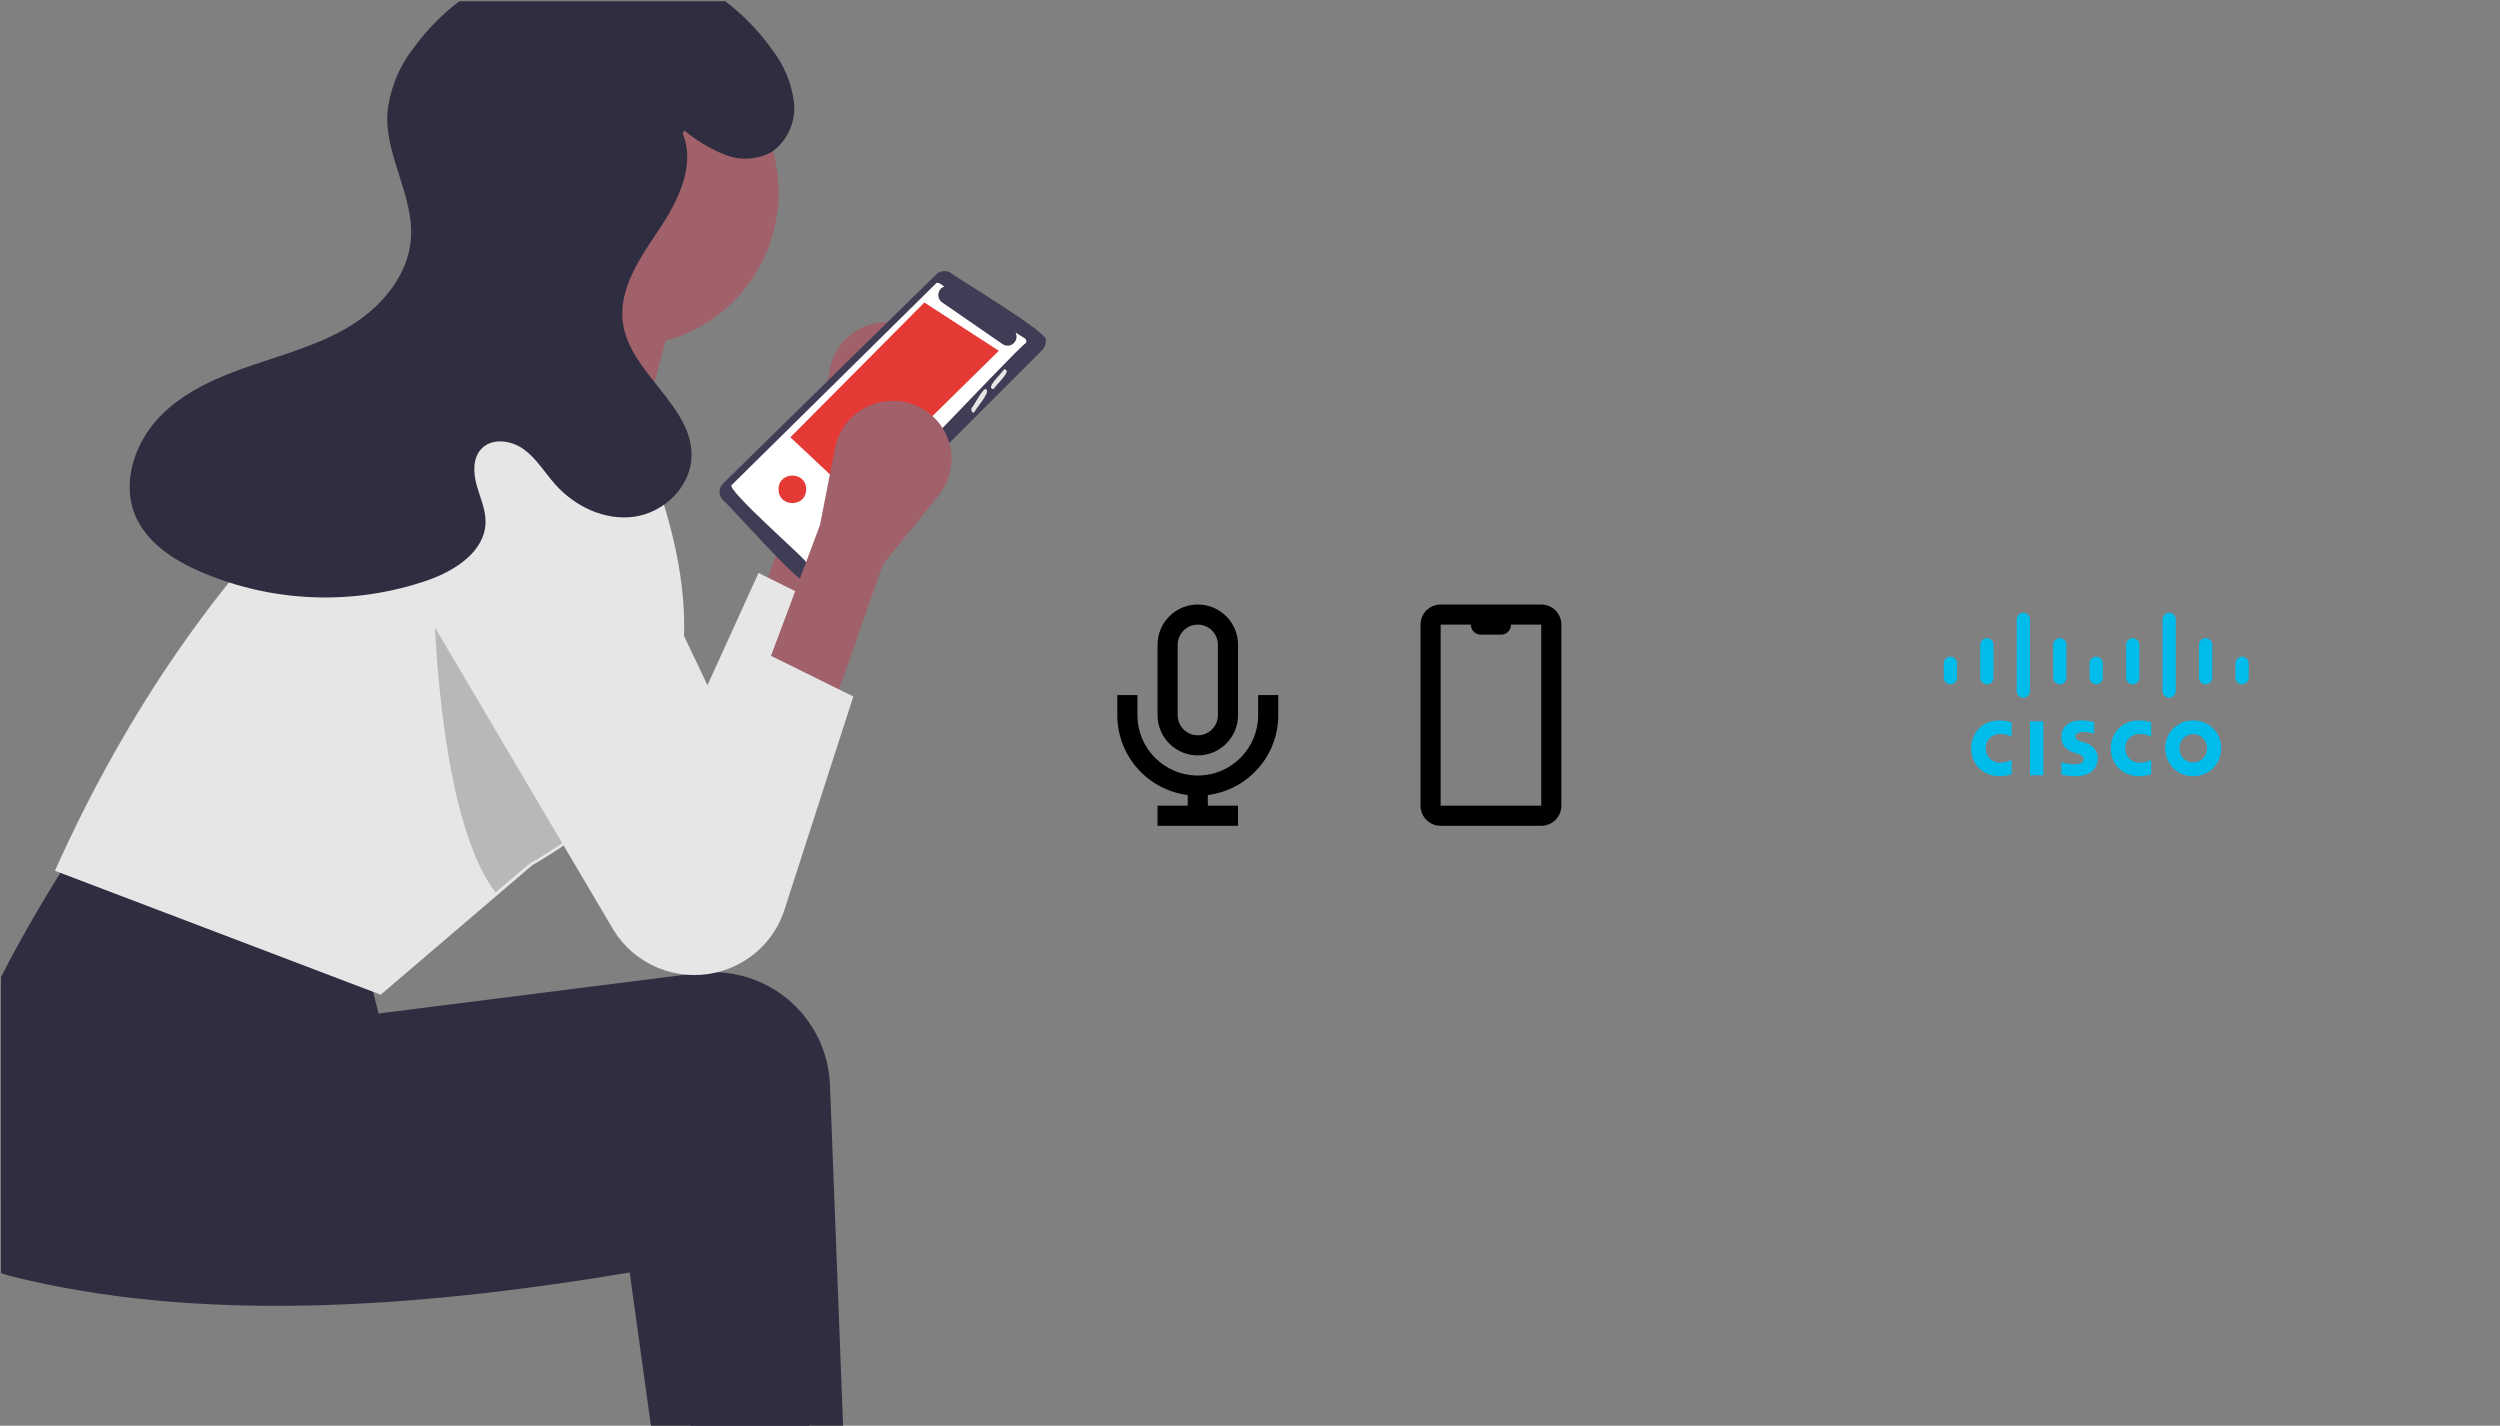 <svg width="975" height="556" viewBox="0 0 975 556" fill="none" xmlns="http://www.w3.org/2000/svg">
<rect x="0" y="0" width="975" height="556" fill="#808080" stroke="none"/>
<g clip-path="url(#clip0)">
<g clip-path="url(#clip1)">
<path d="M876.981 258.74C876.981 257.291 875.823 256.117 874.401 256.117C872.975 256.117 871.817 257.291 871.817 258.74V264.258C871.817 265.714 872.975 266.889 874.401 266.889C875.823 266.889 876.981 265.714 876.981 264.258V258.74ZM862.785 251.498C862.785 250.05 861.63 248.874 860.172 248.874C858.746 248.874 857.591 250.05 857.591 251.498V264.258C857.591 265.714 858.746 266.889 860.172 266.889C861.63 266.889 862.785 265.714 862.785 264.258V251.498V251.498ZM848.559 241.591C848.559 240.142 847.404 238.967 845.979 238.967C844.553 238.967 843.398 240.142 843.398 241.591V269.501C843.398 270.958 844.553 272.132 845.979 272.132C847.404 272.132 848.559 270.958 848.559 269.501V241.591ZM834.33 251.498C834.33 250.05 833.176 248.874 831.75 248.874C830.327 248.874 829.169 250.05 829.169 251.498V264.258C829.169 265.714 830.327 266.889 831.75 266.889C833.176 266.889 834.33 265.714 834.33 264.258V251.498V251.498ZM820.105 258.74C820.105 257.291 818.95 256.117 817.533 256.117C816.107 256.117 814.944 257.291 814.944 258.74V264.258C814.944 265.714 816.107 266.889 817.533 266.889C818.95 266.889 820.105 265.714 820.105 264.258V258.74ZM805.902 251.498C805.902 250.05 804.739 248.874 803.314 248.874C801.888 248.874 800.724 250.05 800.724 251.498V264.258C800.724 265.714 801.888 266.889 803.314 266.889C804.739 266.889 805.902 265.714 805.902 264.258V251.498V251.498ZM791.683 241.591C791.683 240.142 790.52 238.967 789.094 238.967C787.669 238.967 786.505 240.142 786.505 241.591V269.501C786.505 270.958 787.669 272.132 789.094 272.132C790.52 272.132 791.683 270.958 791.683 269.501V241.591ZM777.464 251.498C777.464 250.05 776.301 248.874 774.875 248.874C773.449 248.874 772.286 250.05 772.286 251.498V264.258C772.286 265.714 773.449 266.889 774.875 266.889C776.301 266.889 777.464 265.714 777.464 264.258V251.498ZM763.245 258.74C763.245 257.291 762.082 256.117 760.656 256.117C759.232 256.117 758.067 257.291 758.067 258.74V264.258C758.067 265.714 759.232 266.889 760.656 266.889C762.082 266.889 763.245 265.714 763.245 264.258V258.74ZM816.687 281.618C816.532 281.575 814.144 280.949 811.605 280.949C806.799 280.949 803.905 283.588 803.905 287.519C803.905 290.999 806.326 292.735 809.231 293.668C809.553 293.776 810.028 293.927 810.344 294.034C811.637 294.448 812.669 295.063 812.669 296.128C812.669 297.319 811.476 298.09 808.883 298.09C806.603 298.09 804.418 297.427 803.958 297.309V302.145C804.215 302.201 806.812 302.719 809.586 302.719C813.576 302.719 818.14 300.946 818.14 295.666C818.14 293.105 816.599 290.748 813.215 289.654L811.776 289.188C810.918 288.912 809.386 288.466 809.386 287.186C809.386 286.175 810.521 285.464 812.611 285.464C814.415 285.464 816.61 286.08 816.687 286.105V281.618V281.618ZM860.752 291.834C860.752 294.892 858.449 297.366 855.359 297.366C852.266 297.366 849.969 294.892 849.969 291.834C849.969 288.782 852.266 286.307 855.359 286.307C858.449 286.307 860.752 288.782 860.752 291.834V291.834ZM855.359 280.955C849.004 280.955 844.446 285.831 844.446 291.834C844.446 297.847 849.004 302.719 855.359 302.719C861.714 302.719 866.278 297.847 866.278 291.834C866.278 285.831 861.714 280.955 855.359 280.955V280.955ZM784.531 281.708C784.041 281.561 782.23 280.955 779.777 280.955C773.431 280.955 768.773 285.557 768.773 291.834C768.773 298.606 773.915 302.719 779.777 302.719C782.106 302.719 783.883 302.158 784.531 301.971V296.329C784.307 296.456 782.603 297.445 780.151 297.445C776.677 297.445 774.436 294.958 774.436 291.834C774.436 288.615 776.774 286.228 780.151 286.228C782.645 286.228 784.321 287.239 784.531 287.35V281.708V281.708ZM838.956 281.708C838.462 281.561 836.65 280.955 834.205 280.955C827.85 280.955 823.192 285.557 823.192 291.834C823.192 298.606 828.34 302.719 834.205 302.719C836.521 302.719 838.301 302.158 838.956 301.971V296.329C838.727 296.456 837.021 297.445 834.569 297.445C831.098 297.445 828.86 294.958 828.86 291.834C828.86 288.615 831.198 286.228 834.569 286.228C837.062 286.228 838.743 287.239 838.956 287.35V281.708V281.708ZM796.913 302.345H791.699V281.328H796.913V302.345Z" fill="#00BCEB"/>
</g>
<path fill-rule="evenodd" clip-rule="evenodd" d="M467.135 235.759C475.801 235.759 482.827 242.785 482.827 251.452V278.914C482.827 287.581 475.801 294.606 467.135 294.606C458.468 294.606 451.442 287.581 451.442 278.914V251.452C451.442 242.785 458.468 235.759 467.135 235.759ZM471.058 310.056V314.222H482.827V322.069H451.442V314.222H463.212V310.056C447.73 308.126 435.75 294.919 435.75 278.914V271.068H443.596V278.914C443.596 291.914 454.135 302.453 467.135 302.453C480.135 302.453 490.674 291.914 490.674 278.914V271.068H498.52V278.914C498.52 294.919 486.54 308.126 471.058 310.056ZM459.289 251.452C459.289 247.118 462.801 243.605 467.135 243.605C471.468 243.605 474.981 247.118 474.981 251.452V278.914C474.981 283.247 471.468 286.76 467.135 286.76C462.801 286.76 459.289 283.247 459.289 278.914V251.452Z" fill="black"/>
<path d="M322.164 248.355L295.98 234.958L317.8 174.67L323.551 144.266C324.298 140.316 326.045 136.636 328.617 133.593C331.19 130.551 334.497 128.252 338.21 126.928C341.922 125.603 345.91 125.299 349.773 126.045C353.637 126.791 357.241 128.562 360.226 131.18V131.18C364.65 135.06 367.427 140.547 367.973 146.483C368.518 152.419 366.788 158.34 363.148 162.995L341.802 190.3L322.164 248.355Z" fill="#A0616A"/>
<path d="M331.259 240.967L326.359 256.127L304.369 324.23C302.216 330.907 298.16 336.828 292.687 341.283C287.215 345.738 280.559 348.538 273.516 349.346C266.474 350.155 259.346 348.938 252.986 345.841C246.626 342.745 241.305 337.9 237.661 331.889L166.373 211.118C165.233 209.236 164.26 207.26 163.465 205.212C160.02 196.275 160.192 186.369 163.944 177.553C167.696 168.737 174.741 161.69 183.613 157.875C192.486 154.06 202.505 153.771 211.587 157.069C220.67 160.366 228.118 166.996 232.383 175.58L275.905 267.231L295.824 223.463L331.259 240.967Z" fill="#E6E6E6"/>
<path d="M320.521 682.653L272.029 687.039L245.579 496.274C158.39 510.866 76.136 515.54 4.989 497.889C-1.023 496.418 -6.664 493.726 -11.581 489.983C-16.497 486.24 -20.583 481.526 -23.581 476.137C-26.579 470.748 -28.425 464.801 -29.003 458.669C-29.58 452.537 -28.878 446.352 -26.938 440.503C-18.423 415.223 -3.422 388.132 14.139 360.327L130.961 401.988L135.37 419.53L259.975 403.839C266.267 403.047 272.657 403.565 278.737 405.361C284.817 407.157 290.456 410.192 295.294 414.272C300.132 418.352 304.064 423.389 306.84 429.062C309.616 434.736 311.175 440.921 311.419 447.226L320.521 682.653Z" fill="#2F2E41"/>
<path d="M332.792 659.625L284.3 664.031L257.85 472.37C170.661 487.03 88.407 491.727 17.26 473.992C11.248 472.514 5.607 469.81 0.69 466.05C-4.227 462.289 -8.312 457.553 -11.31 452.139C-14.309 446.725 -16.154 440.75 -16.732 434.589C-17.31 428.428 -16.607 422.214 -14.667 416.338C-6.152 390.938 8.849 363.72 26.41 335.785L143.232 377.642L147.64 395.266L272.246 379.501C278.538 378.705 284.928 379.226 291.008 381.03C297.088 382.835 302.727 385.884 307.565 389.983C312.403 394.083 316.335 399.143 319.111 404.843C321.887 410.543 323.446 416.758 323.69 423.092L332.792 659.625Z" fill="#2F2E41"/>
<path d="M244.595 134.849C211.981 134.849 185.542 108.066 185.542 75.028C185.542 41.99 211.981 15.208 244.595 15.208C277.21 15.208 303.649 41.99 303.649 75.028C303.649 108.066 277.21 134.849 244.595 134.849Z" fill="#A0616A"/>
<path d="M242.731 196.203L174.805 187.375L201.1 105.706H266.836L242.731 196.203Z" fill="#A0616A"/>
<path d="M261.14 278.756C257.696 288.352 252.702 297.314 246.36 305.285C237.319 316.415 226.457 325.921 214.237 333.396C212.108 334.779 209.901 336.104 207.615 337.408L194.568 348.558L148.473 387.936L21.419 339.603C49.443 277.135 84.404 227.754 124.469 187.98C132.793 175.734 144.659 166.341 158.469 161.067C172.278 155.794 187.367 154.893 201.703 158.486L249.237 170.406C266.146 210.437 272.433 247.245 261.14 278.756Z" fill="#E6E6E6"/>
<path d="M365.098 107.028C365.844 106.29 366.818 105.831 367.86 105.728C368.901 105.625 369.947 105.884 370.821 106.462C371.99 107.701 410.242 130.476 407.843 132.735C407.915 133.42 407.833 134.113 407.602 134.762C407.372 135.411 407 136 406.513 136.485L317.614 225.421C317.182 225.854 316.669 226.196 316.104 226.427C315.539 226.658 314.934 226.774 314.324 226.767C312.536 229.064 283.399 195.701 281.928 195.062C281.086 194.182 280.624 193.004 280.642 191.784C280.659 190.564 281.156 189.4 282.023 188.545L365.098 107.028Z" fill="#3F3D56"/>
<path d="M399.697 131.986L396.047 129.649C396.411 130.337 396.537 131.128 396.405 131.896C396.273 132.664 395.889 133.366 395.316 133.892C394.742 134.417 394.011 134.736 393.237 134.798C392.463 134.86 391.69 134.661 391.041 134.234L367.422 117.929C366.893 117.554 366.478 117.039 366.224 116.441C365.969 115.843 365.885 115.186 365.98 114.543C366.076 113.9 366.347 113.297 366.763 112.799C367.18 112.301 367.726 111.93 368.341 111.725C367.406 111.406 365.894 109.499 364.88 110.7L285.422 189.102C282.591 190.486 314.293 218.069 314.31 219.153C316.676 221.801 398.18 134.017 399.913 133.957C400.047 133.822 400.148 133.659 400.211 133.479C400.274 133.3 400.295 133.108 400.275 132.919C400.254 132.73 400.191 132.548 400.091 132.387C399.991 132.225 399.856 132.088 399.697 131.986V131.986Z" fill="white"/>
<path d="M308.251 170.538L332.312 193.136L389.545 136.811L360.5 117.977L308.251 170.538Z" fill="#E53935"/>
<path d="M386.663 151.449C385.388 150.295 391.083 145.168 391.329 144.324C391.477 144.149 391.673 144.052 391.878 144.052C392.082 144.052 392.279 144.149 392.427 144.324C393.702 145.478 388.007 150.606 387.761 151.45C387.613 151.624 387.417 151.721 387.212 151.721C387.008 151.721 386.811 151.624 386.663 151.449V151.449Z" fill="#E6E6E6"/>
<path d="M379.04 158.942C379.737 158.557 383.817 150.113 384.759 151.994C386.025 153.385 380.373 159.561 380.13 160.578C379.435 161.65 378.323 159.989 379.04 158.942Z" fill="#E6E6E6"/>
<path d="M314.385 190.835C314.487 197.993 303.547 197.993 303.649 190.834C303.548 183.677 314.488 183.677 314.385 190.835Z" fill="#E53935"/>
<path opacity="0.2" d="M245.362 304.725C236.269 315.87 225.342 325.389 213.05 332.873C210.909 334.259 208.689 335.585 206.389 336.891L193.266 348.056C167.217 313.87 168.684 210.008 168.684 210.008L208.332 213.967L245.362 304.725Z" fill="black"/>
<path d="M324.255 277.498L297.514 264.268L319.798 204.734L325.671 174.711C326.434 170.81 328.219 167.176 330.846 164.171C333.473 161.167 336.851 158.897 340.642 157.589C344.434 156.281 348.506 155.98 352.452 156.717C356.397 157.454 360.078 159.203 363.127 161.788V161.788C367.645 165.62 370.482 171.038 371.038 176.9C371.595 182.762 369.829 188.608 366.112 193.206L344.311 220.169L324.255 277.498Z" fill="#A0616A"/>
<path d="M297.363 254.129L332.792 271.639L305.905 354.913C303.975 360.893 300.513 366.278 295.857 370.546C291.201 374.815 285.509 377.822 279.331 379.276V379.276C271.714 381.069 263.717 380.417 256.5 377.415C249.282 374.413 243.22 369.216 239.191 362.58L167.895 241.785C162.843 233.461 161.283 223.515 163.55 214.07C165.816 204.625 171.729 196.431 180.026 191.237V191.237C184.488 188.444 189.495 186.61 194.721 185.856C199.947 185.102 205.276 185.444 210.359 186.86C215.443 188.277 220.168 190.735 224.227 194.075C228.286 197.416 231.587 201.564 233.917 206.249L277.434 297.905L297.363 254.129Z" fill="#E6E6E6"/>
<path d="M266.892 50.848C271.716 54.911 277.161 58.156 283.015 60.458C285.952 61.587 289.098 62.055 292.233 61.828C295.368 61.6 298.416 60.684 301.163 59.142C304.175 56.956 306.55 53.994 308.04 50.564C309.53 47.134 310.081 43.363 309.633 39.645C308.629 32.205 305.67 25.173 301.063 19.28C293.116 8.118 282.668 -0.988 270.572 -7.293C258.476 -13.599 245.074 -16.926 231.461 -17.002C217.849 -17.078 204.412 -13.901 192.247 -7.731C180.082 -1.56 169.535 7.428 161.467 18.501C155.586 25.915 151.969 34.898 151.059 44.353C150.213 60.963 161.466 76.468 160.263 93.056C159.245 107.086 149.275 119.104 137.466 126.564C125.657 134.023 112.01 137.805 98.807 142.285C85.603 146.765 72.251 152.292 62.479 162.316C52.706 172.34 47.316 187.895 52.68 200.877C57.088 211.545 67.562 218.329 78.064 222.924C106.226 235.102 137.859 236.302 166.846 226.289C177.533 222.547 189.202 215.061 189.364 203.639C189.435 198.682 187.226 194.027 185.899 189.254C184.573 184.481 184.325 178.787 187.652 175.142C191.778 170.621 199.403 171.662 204.335 175.268C209.266 178.873 212.472 184.343 216.541 188.917C224.266 197.602 235.978 203.15 247.424 201.514C258.87 199.878 269.215 190.031 269.688 178.366C270.502 158.327 245.643 145.781 242.941 125.911C241.136 112.641 249.69 100.501 257.103 89.393C264.516 78.286 271.41 64.369 266.221 52.042" fill="#2F2E41"/>
<path fill-rule="evenodd" clip-rule="evenodd" d="M601.082 235.76H561.85C557.517 235.76 554.004 239.272 554.004 243.606V314.222C554.004 318.556 557.517 322.069 561.85 322.069H601.082C605.415 322.069 608.928 318.556 608.928 314.222V243.606C608.928 239.272 605.415 235.76 601.082 235.76ZM561.851 243.606H573.62C573.62 245.772 575.377 247.529 577.544 247.529H585.39C587.557 247.529 589.313 245.772 589.313 243.606H601.082V314.222H561.851V243.606Z" fill="black"/>
</g>
<defs>
<clipPath id="clip0">
<rect width="973.836" height="555.517" fill="white" transform="translate(0.393 0.483)"/>
</clipPath>
<clipPath id="clip1">
<rect width="119.712" height="64.564" fill="white" transform="translate(757.672 238.562)"/>
</clipPath>
</defs>
</svg>
